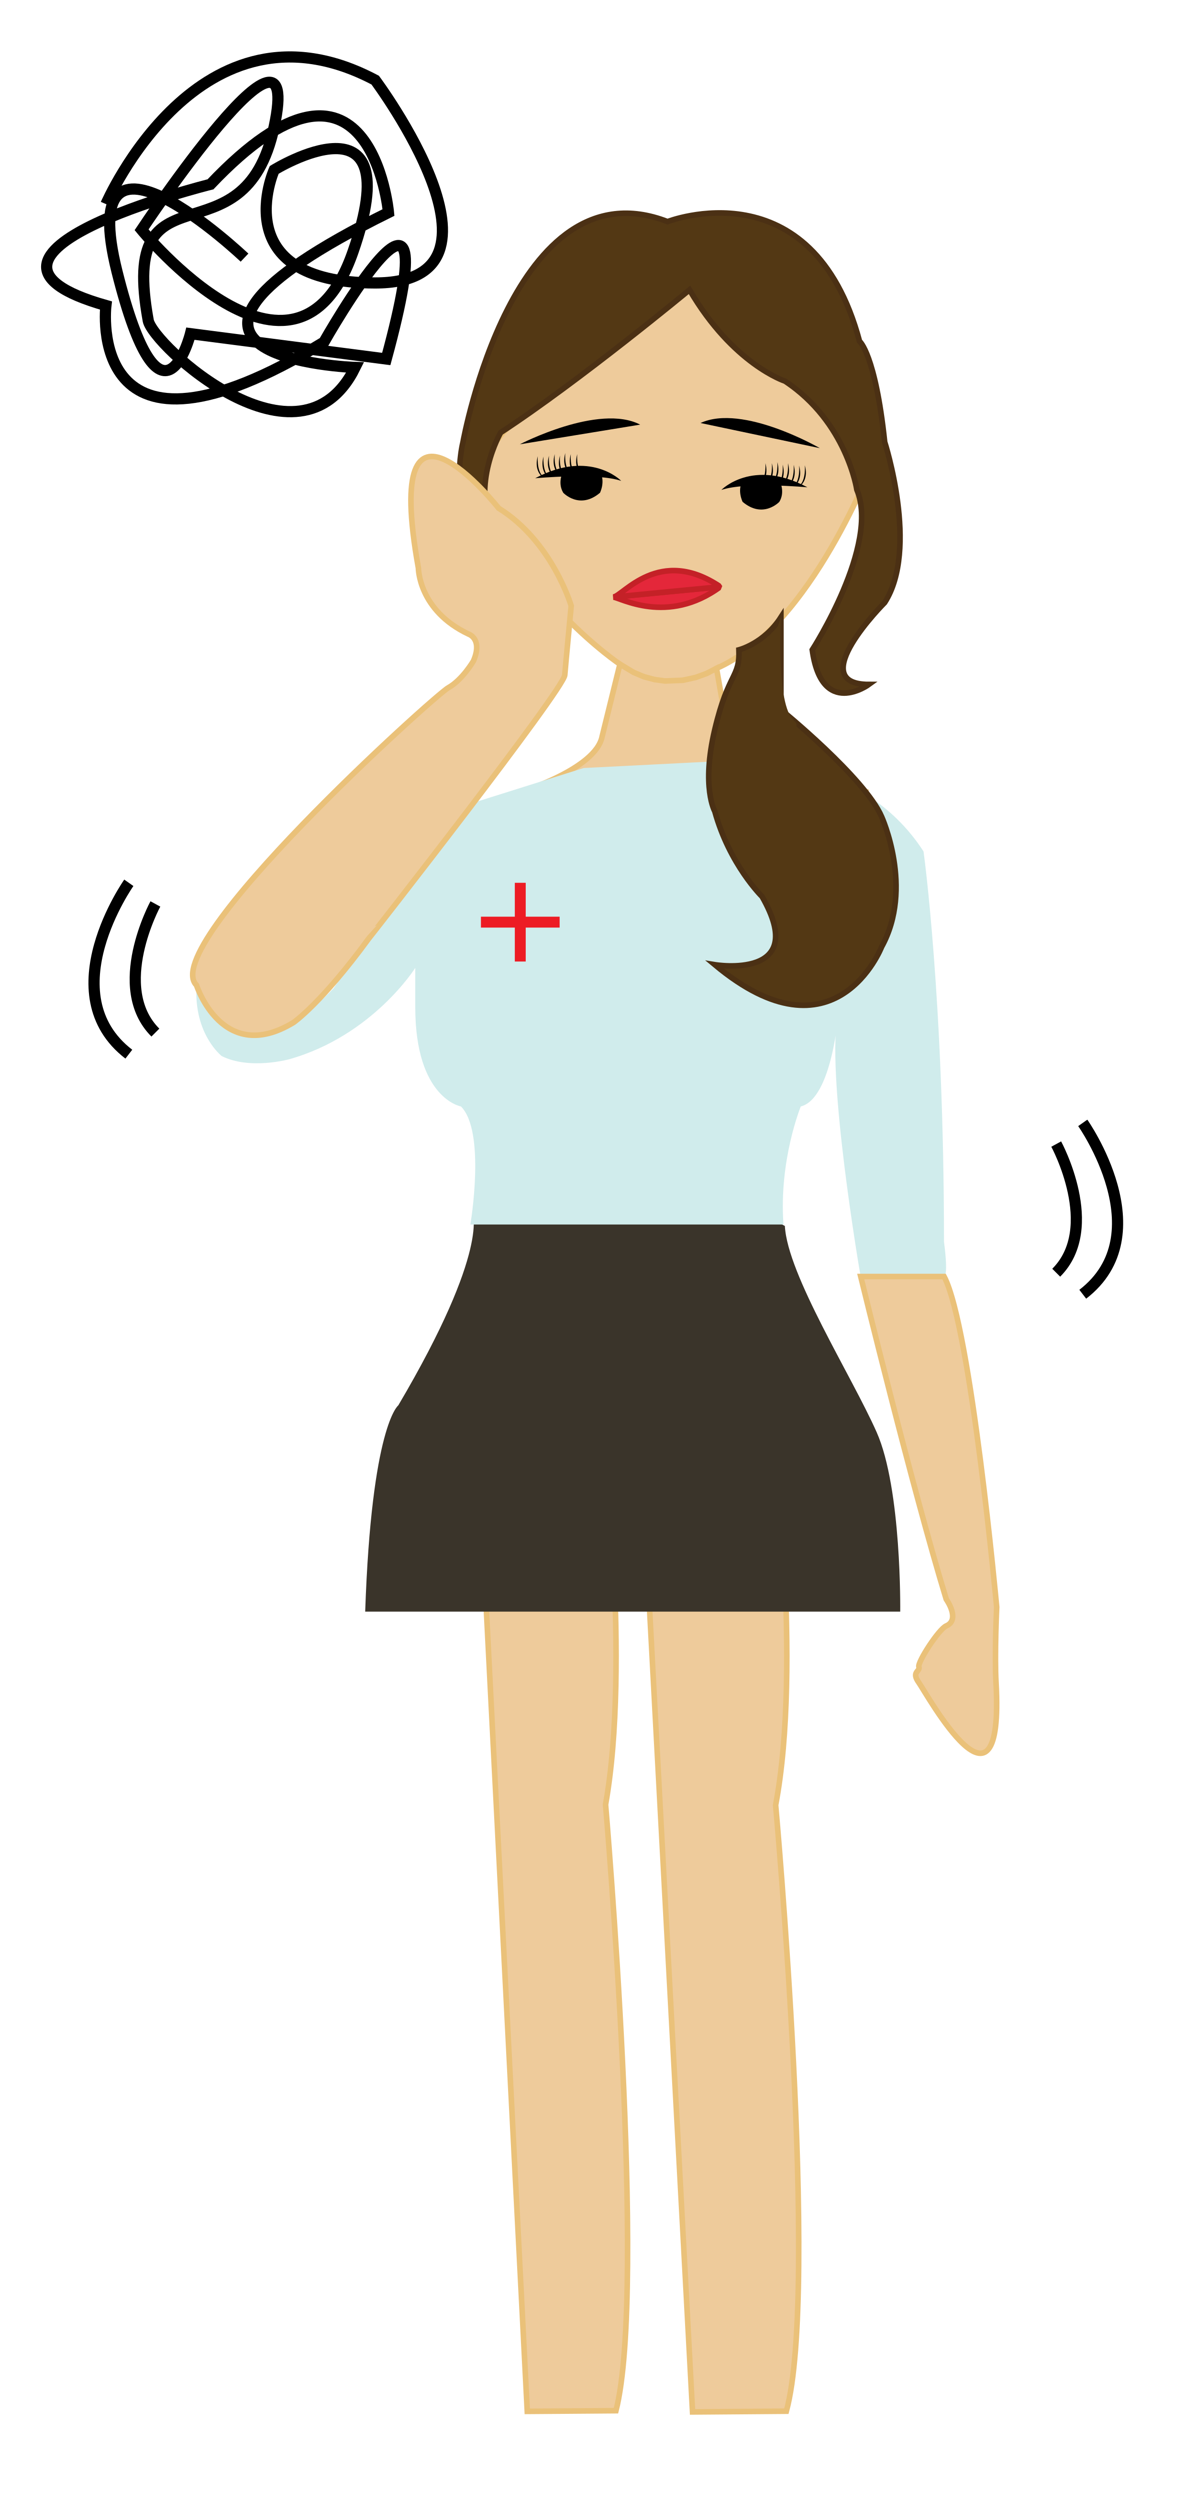 <?xml version="1.0" encoding="utf-8"?>
<!-- Generator: Adobe Illustrator 24.3.0, SVG Export Plug-In . SVG Version: 6.00 Build 0)  -->
<svg version="1.1" xmlns="http://www.w3.org/2000/svg" xmlns:xlink="http://www.w3.org/1999/xlink" x="0px" y="0px"
	 viewBox="0 0 213.99 447.12" style="enable-background:new 0 0 213.99 447.12;" xml:space="preserve">
<style type="text/css">
	.st0{fill:#EECB9B;stroke:#EAC179;stroke-miterlimit:10;}
	.st1{fill:#3A342A;}
	.st2{fill:#D0ECEC;}
	.st3{fill:#ED1C24;}
	.st4{fill:#533814;stroke:#4B3014;stroke-miterlimit:10;}
	.st5{fill:#533814;}
	.st6{fill:none;stroke:#000000;stroke-width:2;stroke-miterlimit:10;}
	.st7{fill:#E4273A;stroke:#C42127;stroke-miterlimit:10;}
	.st8{fill:#EECB9B;}
</style>
<g id="face">
	<g>
		<path class="st0" d="M89.9,77.5c0.19-0.56,31.35-29.09,31.35-29.09l35.1,33.79c0,0-11.07,29.85-28.16,37.35
			c0,0-8.45,5.63-17.27-0.75c0,0-17.46-11.6-26.84-33.67L89.9,77.5z"/>
		<path class="st0" d="M93.09,141.69c0,0,13.51-4.13,14.64-9.95l3.19-12.95l2.45,1.48l1.81,0.76l1.93,0.52l1.87,0.25l3.23-0.13
			l2.29-0.51l1.91-0.69l1.79-0.93l1.88,10.7c0,0,4.36,12.15,25.34,11.45H93.09z"/>
	</g>
</g>
<g id="skirt">
	<path class="st0" d="M138.27,255.85c0,0,5.29,41.86,0.51,67.01c0,0,7.84,86.68,1.92,108.41l-16.79,0.13l-9.27-173.14L138.27,255.85
		z"/>
	<path class="st0" d="M107.84,255.76c0,0,5.02,41.87,0.51,67.01c0,0,7.45,86.69,1.86,108.41l-15.87,0.12L85.5,258.16L107.84,255.76z
		"/>
	<path class="st1" d="M65.34,288.26h95.73c0,0,0.28-21.96-4.22-32.1c-4.5-10.14-15.96-28.16-16.42-36.88l-15.96-8.73l-39.98,6.19
		c0,0,3.38,6.48-13.23,34.63C71.25,251.37,66.47,255.03,65.34,288.26z"/>
</g>
<g id="top_1_">
	<path class="st2" d="M104.43,137.37l27.87-1.41c0,0,21.68-1.13,32.94,16.33c0,0,3.66,26.19,3.66,69.83c0,0,0.84,5.91,0,6.19
		c-0.84,0.28-14.92,0-14.92,0s-6.48-37.45-3.94-47.3c0,0-1.13,15.49-6.76,16.89c0,0-3.94,9.57-3.1,21.12H84.16
		c0,0,2.82-16.61-1.69-21.12c0,0-8.17-1.41-8.17-17.74v-7.04c0,0-7.6,12.11-22.52,16.33c0,0-7.04,1.97-12.11-0.56
		c0,0-5.07-3.94-4.5-12.67c0,0,5.35,20.55,24.5,0.56c0,0,10.14-14.64,24.21-32.94L104.43,137.37z"/>
	<g>
		<rect x="86.05" y="163.96" class="st3" width="14.08" height="1.95"/>
		
			<rect x="86.05" y="163.96" transform="matrix(-1.836970e-16 1 -1 -1.836970e-16 258.022 71.849)" class="st3" width="14.08" height="1.95"/>
	</g>
</g>
<g id="hair">
	<path class="st4" d="M82.84,79.06c0,0,9.01-50.12,36.6-39.42c0,0,25.9-10.14,34.35,21.4c0,0,2.82,2.25,4.5,18.02
		c0,0,6.19,19.15,0,28.72c0,0-14.64,14.64-2.82,14.64c0,0-8.45,6.19-10.14-6.19c0,0,12.11-18.77,7.98-28.63
		c0,0-1.78-12.11-12.86-19.43c0,0-9.3-3-17.08-16.33c0,0-19.71,16.33-33.79,25.53c0,0-5.44,9.39-1.31,17.83
		c0,0,6.76,10.51,3.75,16.89c0,0-4.13-12.01-9.2-18.02C82.84,94.08,81.36,85.41,82.84,79.06z"/>
	<path class="st4" d="M132.21,116.23c0,0,4.5-1.13,7.51-5.82v16.52c0,0,15.02,12.2,18.02,19.15c0,0,5.82,12.76,0,23.28
		c0,0-8.26,21.21-29.85,3.19c0,0,17.08,2.82,8.45-12.2c0,0-5.82-5.69-8.45-15.24c0,0-2.44-4.29,0-14.61
		C130.33,120.17,132.4,121.3,132.21,116.23z"/>
	<path class="st5" d="M139.72,110.41c0,0-0.91,15.62,2.31,18.46s-10.19,4.25-10.19,4.25L139.72,110.41z"/>
</g>
<g id="eyebrows">
	<path d="M93.01,79.47c0,0,14.15-7.36,21.53-3.52L93.01,79.47z"/>
	<path d="M146.69,80.16c0,0-13.8-8-21.35-4.5L146.69,80.16z"/>
	<path class="st6" d="M18.96,36.5c0,0,16.72-38.8,48.17-22.17c0,0,27.07,36.28,0,36.28S49.06,30.39,49.06,30.39
		S73.5,15.33,63.15,45.06S25.33,41.1,25.33,41.1S54.48-2.79,49.06,22.65s-27.87,5.39-22.54,34.67c0.8,4.37,27.07,28.55,37.02,8.4
		c0,0-46.97-1.51,5.97-27.71c0,0-3.18-35.27-31.85-5.04c0,0-50.73,12.6-18.71,21.67c0,0-3.98,32.75,39.01,6.55
		c0,0,23.09-40.81,11.15,3.02l-35.03-4.53c0,0-5.18,20.66-13.14-11.08s22.81-2.52,22.81-2.52"/>
	<path class="st6" d="M27.8,161.68c0,0-8.11,14.91,0,23.01"/>
	<path class="st6" d="M23.05,157.9c0,0-14.01,19.86,0,30.65"/>
	<path class="st6" d="M188.98,204.63c0,0,8.11,14.91,0,23.01"/>
	<path class="st6" d="M193.73,200.84c0,0,14.01,19.86,0,30.65"/>
</g>
<g id="arms">
	<path class="st0" d="M101.05,120.75c0.08-1.12,1.15-12.39,1.15-12.39s-3.4-11.54-12.98-17.46c0,0-21.12-26.75-14.36,10.7
		c0,0,0,7.6,9.01,11.83c0,0,2.53,0.84,0.84,4.79c0,0-1.97,3.38-4.5,4.79s-52.09,46.18-45.05,53.21c0,0,4.64,14.42,17.38,6.65
		c0,0,4.98-3.44,13.4-14.95C65.96,167.92,100.86,123.32,101.05,120.75z"/>
	<path class="st0" d="M169.29,290.82c-1.31,0.56-5.16,6.48-4.88,7.32c0.28,0.84-1.43,0.84-0.01,2.82s15.33,27.41,13.81,0
		c-0.28-5.07,0.12-13.51,0.12-13.51s-4.62-50.12-9.41-59.13h-14.92c0,0,9.2,37.73,15.3,57.72
		C169.29,286.03,171.91,289.69,169.29,290.82z"/>
</g>
<g id="face_1_">
	<path class="st7" d="M109.72,106.8c1.13,0.01,9.68,5.13,19.16-1.85L109.72,106.8z"/>
	<path class="st7" d="M109.72,106.8c1.74-0.17,8.23-9.24,19.16-1.85L109.72,106.8z"/>
	<path class="st8" d="M128.97,104.43c0.02,0.05,0.26,0.39,0.26,0.39l-0.27,0.67c0,0,1.36,1.22,1.42,1.17
		c0.05-0.05,3.14-3.29,3.14-3.29l-0.96-1.23l-3.13-0.49L128.97,104.43z"/>
	<g id="eyes">
		<path d="M95.76,85.54c0,0,10.98-1.03,15.39,0.47C111.15,86.01,105.61,80.28,95.76,85.54z"/>
		<path d="M100.78,88.14c0,0,2.91,3.1,6.57,0c0,0,1.02-2.03,0-3.75l-6.57-0.12C100.78,84.27,99.65,86.26,100.78,88.14z"/>
		<path d="M96.77,85.03c0,0-1.2-1.12-0.55-3.44c0,0-0.21,2.34,0.75,3.44"/>
		<path d="M98.77,84.95c0,0-1.2-1.12-0.55-3.44c0,0-0.21,2.34,0.75,3.44"/>
		<path d="M97.8,85.09c0,0-1.2-1.12-0.55-3.44c0,0-0.21,2.34,0.75,3.44"/>
		<path d="M99.8,84.66c0,0-1.2-1.12-0.55-3.44c0,0-0.21,2.34,0.75,3.44"/>
		<path d="M100.74,84.92c0,0-1.2-1.12-0.55-3.44c0,0-0.21,2.34,0.75,3.44"/>
		<path d="M102.68,84.66c0,0-1.2-1.12-0.55-3.44c0,0-0.21,2.34,0.75,3.44"/>
		<path d="M101.69,84.47c0,0-1.2-1.12-0.55-3.44c0,0-0.21,2.34,0.75,3.44"/>
		<path d="M103.83,84.66c0,0-1.2-1.12-0.55-3.44c0,0-0.21,2.34,0.75,3.44"/>
		<g>
			<path d="M144.46,87.16c0,0-10.98-1.03-15.39,0.47C129.07,87.63,134.61,81.9,144.46,87.16z"/>
			<path d="M139.44,89.76c0,0-2.91,3.1-6.57,0c0,0-1.02-2.03,0-3.75l6.57-0.12C139.44,85.89,140.57,87.88,139.44,89.76z"/>
			<path d="M143.45,86.65c0,0,1.2-1.12,0.55-3.44c0,0,0.21,2.34-0.75,3.44"/>
			<path d="M141.45,86.57c0,0,1.2-1.12,0.55-3.44c0,0,0.21,2.34-0.75,3.44"/>
			<path d="M142.43,86.71c0,0,1.2-1.12,0.55-3.44c0,0,0.21,2.34-0.75,3.44"/>
			<path d="M140.43,86.28c0,0,1.2-1.12,0.55-3.44c0,0,0.21,2.34-0.75,3.44"/>
			<path d="M139.48,86.54c0,0,1.2-1.12,0.55-3.44c0,0,0.21,2.34-0.75,3.44"/>
			<path d="M137.55,86.28c0,0,1.2-1.12,0.55-3.44c0,0,0.21,2.34-0.75,3.44"/>
			<path d="M138.53,86.09c0,0,1.2-1.12,0.55-3.44c0,0,0.21,2.34-0.75,3.44"/>
			<path d="M136.39,86.28c0,0,1.2-1.12,0.55-3.44c0,0,0.21,2.34-0.75,3.44"/>
		</g>
	</g>
</g>
</svg>
